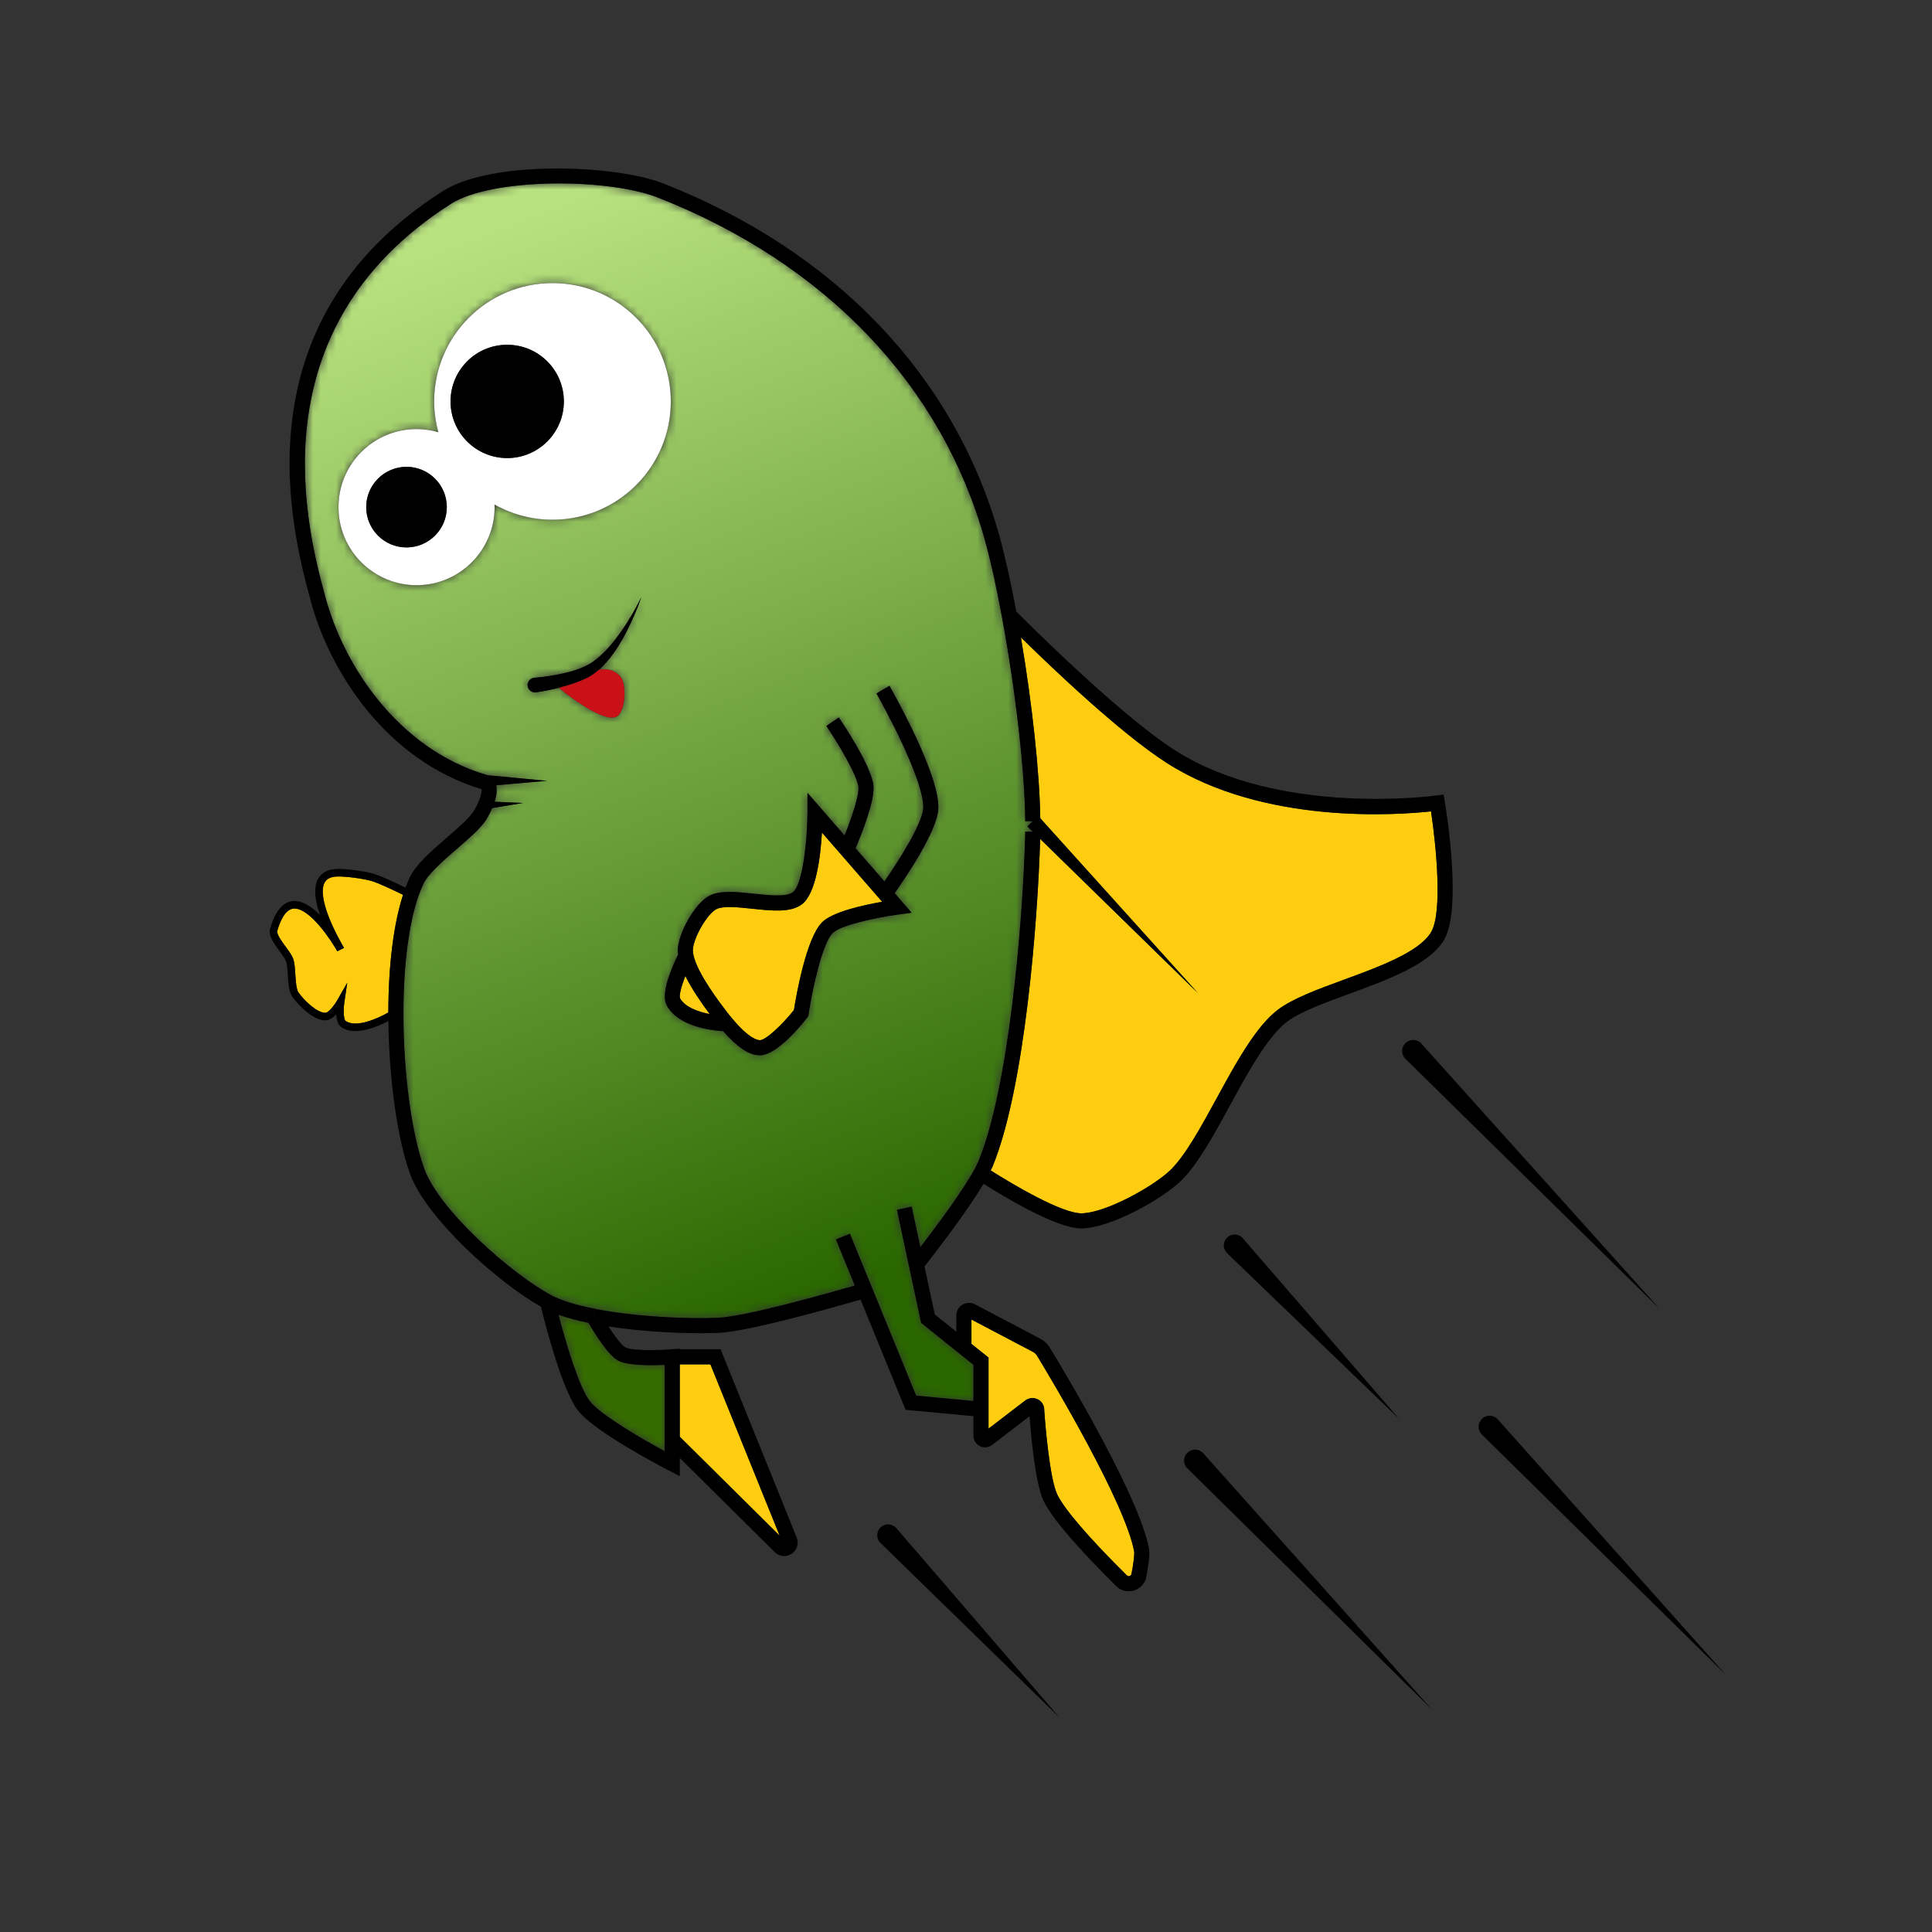 <svg width="250" height="250" viewBox="0 0 250 250" fill="none" xmlns="http://www.w3.org/2000/svg">
<rect x="0" y="0" width="250" height="250" fill="#333333" stroke="none"/>
<path fill-rule="evenodd" clip-rule="evenodd" d="M193.801 183.655C193.274 183.068 192.365 183.03 191.788 183.577L191.769 183.606C191.192 184.153 191.182 185.063 191.749 185.62L223.296 216.697L193.801 183.655Z" fill="black"/>
<path fill-rule="evenodd" clip-rule="evenodd" d="M181.9 134.955L181.87 134.985C181.294 135.532 181.294 136.441 181.851 136.998L214.746 169.356L183.913 135.034C183.385 134.447 182.477 134.408 181.9 134.955Z" fill="black"/>
<path fill-rule="evenodd" clip-rule="evenodd" d="M155.006 128.498L134.597 108.555C134.289 119.078 132.634 140.812 128.428 150.976C128.362 151.133 128.27 151.295 128.195 151.453C131.167 153.347 137.419 157.004 139.907 157.004C143.013 156.996 149.205 153.564 151.446 151.413C153.39 149.53 155.45 145.756 157.442 142.106C159.05 139.162 160.711 136.116 162.439 133.78C163.474 132.385 164.433 131.362 165.37 130.651C167.312 129.191 170.517 128.015 173.909 126.771C178.449 125.107 183.595 123.22 185.16 120.658C186.729 118.098 185.806 109.217 185.176 104.994C180.888 105.461 163.483 106.756 150.94 98.702C144.969 94.865 136.172 86.477 132.105 82.478C133.564 91.058 134.521 99.926 134.613 105.885L155.006 128.498Z" fill="#FECD0F"/>
<path fill-rule="evenodd" clip-rule="evenodd" d="M153.677 187.965L153.657 187.985C153.081 188.532 153.071 189.451 153.638 189.998L185.301 221.221L155.69 188.043C155.162 187.457 154.253 187.418 153.677 187.965Z" fill="black"/>
<path fill-rule="evenodd" clip-rule="evenodd" d="M159.766 159.746C159.414 159.746 159.072 159.873 158.798 160.136C158.222 160.684 158.213 161.602 158.789 162.16L181.032 183.591L160.822 160.235C160.547 159.912 160.157 159.746 159.766 159.746Z" fill="black"/>
<path fill-rule="evenodd" clip-rule="evenodd" d="M127.914 182.363V184.865L132.665 181.226C133.097 180.895 133.677 180.816 134.18 181.023C134.686 181.229 135.031 181.677 135.108 182.217C135.263 184.687 135.856 191.345 136.794 193.355C137.677 195.244 140.88 198.973 145.81 203.852C145.95 203.991 146.102 203.965 146.179 203.936C146.26 203.908 146.398 203.831 146.418 203.633C146.642 202.494 146.823 201.132 146.761 200.779C145.625 194.496 136.084 178.546 134.183 175.413C134.062 175.214 133.889 175.054 133.673 174.94L125.705 170.748V173.897L127.914 175.668V182.363Z" fill="#FECD0F"/>
<path fill-rule="evenodd" clip-rule="evenodd" d="M113.966 197.635H113.956C113.38 198.182 113.37 199.101 113.937 199.658L137.049 222.194L115.989 197.743C115.461 197.136 114.543 197.087 113.966 197.635Z" fill="black"/>
<mask id="mask0_242_94063" style="mask-type:alpha" maskUnits="userSpaceOnUse" x="39" y="23" width="95" height="159">
<path d="M115.767 115.577L117.963 118.105L116.175 118.349C113.277 118.745 108.753 119.74 107.767 120.714C106.434 122.035 105.133 127.875 104.627 131.246L104.589 131.5L104.431 131.702C103.561 132.817 100.557 136.462 98.415 136.553C98.378 136.555 98.341 136.555 98.305 136.555C96.953 136.555 95.403 135.523 93.582 133.434C91.848 133.325 87.726 132.78 86.276 130.1C85.435 128.546 86.97 125.086 87.743 123.538C87.717 123.336 87.702 123.134 87.702 122.931C87.736 120.853 89.874 116.872 91.827 115.891C93.229 115.18 95.326 115.406 97.546 115.643C99.511 115.852 101.737 116.092 102.586 115.455C103.861 114.505 104.47 108.775 104.481 105.201L104.489 102.596L109.282 108.113C110.189 105.862 111.178 102.972 111.082 101.868C110.942 100.341 108.46 96.192 106.927 93.938L108.544 92.838C108.979 93.479 112.797 99.16 113.029 101.694C113.202 103.669 111.413 108.116 110.715 109.762L114.445 114.056C116.262 111.435 119.351 106.593 119.465 104.572C119.608 101.915 116.429 95.164 113.664 90.187C113.507 89.893 113.418 89.741 113.412 89.73L115.096 88.739C115.096 88.739 115.202 88.918 115.381 89.254C116.843 91.884 121.624 100.816 121.417 104.679C121.253 107.564 117.207 113.536 115.767 115.577ZM80.998 81.885C80.206 83.381 79.297 84.846 78.076 86.127C77.89 86.312 77.695 86.508 77.489 86.683C78.369 86.508 79.405 86.586 80.245 87.504C81.124 88.472 80.958 92.059 79.825 92.704C78.173 93.622 73.541 89.997 72.31 89C71.332 89.244 70.355 89.44 69.358 89.586C68.811 89.664 68.322 89.264 68.273 88.717C68.234 88.198 68.626 87.749 69.143 87.7C70.443 87.592 71.753 87.397 73.013 87.104C73.795 86.919 74.567 86.703 75.281 86.4C75.994 86.117 76.629 85.746 77.255 85.228C78.486 84.231 79.532 82.931 80.48 81.573C81.418 80.204 82.268 78.758 83.001 77.243C82.454 78.837 81.779 80.38 80.998 81.885ZM53.907 75.719C48.328 75.719 43.803 71.194 43.803 65.624C43.803 60.044 48.328 55.518 53.907 55.518C54.885 55.518 55.833 55.665 56.732 55.929C56.38 54.659 56.185 53.32 56.185 51.942C56.185 43.478 63.036 36.628 71.499 36.628C79.952 36.628 86.802 43.478 86.802 51.942C86.802 60.395 79.952 67.246 71.499 67.246C68.762 67.246 66.202 66.523 63.983 65.272C63.993 65.389 64.003 65.506 64.003 65.624C64.003 71.194 59.478 75.719 53.907 75.719ZM132.666 107.617H133.643L132.939 106.933L133.643 106.258L132.666 106.268C132.602 99.719 131.416 89.32 129.643 79.777C128.934 75.91 128.175 72.487 127.445 69.874C121.85 49.826 106.827 34.09 85.146 25.566C78.615 23.002 63.649 22.991 58.343 26.38C32.704 42.729 39.811 68.837 42.146 77.417C44.428 85.813 51.274 96.845 63.057 100.308L70.785 101.04L64.209 101.611C64.351 102.24 64.237 102.997 63.998 103.741L67.667 103.904L63.69 104.564C63.358 105.34 62.965 106.014 62.718 106.35C61.931 107.408 60.578 108.579 59.147 109.818C57.395 111.336 55.41 113.056 54.792 114.367C54.588 114.798 54.385 115.296 54.172 115.886C52.917 119.441 52.218 124.809 52.207 130.995C52.188 138.707 53.247 146.654 54.905 151.243C56.833 156.588 66.183 164.839 71.305 167.581C72.607 168.274 74.514 168.87 76.973 169.35L76.783 170.322L76.798 170.306L76.985 169.36C82.235 170.397 88.917 170.682 92.908 170.515C96.483 170.365 107.217 167.326 110.61 166.343L108.17 160.379L109.978 159.639L118.55 180.591L125.962 181.285V176.603L119.196 171.177L116.065 156.549L117.975 156.138L119.097 161.377C121.273 158.543 124.566 154.11 126.081 151.332C126.29 150.956 126.476 150.574 126.624 150.221C130.479 140.903 132.344 119.903 132.657 108.061L132.666 107.617Z" fill="white"/>
</mask>
<g mask="url(#mask0_242_94063)">
<path fill-rule="evenodd" clip-rule="evenodd" d="M115.769 115.575L117.965 118.103L116.177 118.347C113.279 118.743 108.755 119.738 107.769 120.712C106.436 122.033 105.135 127.873 104.629 131.244L104.59 131.498L104.433 131.7C103.563 132.815 100.559 136.461 98.417 136.551C98.38 136.553 98.343 136.553 98.306 136.553C96.955 136.553 95.404 135.521 93.584 133.432C91.85 133.323 87.728 132.778 86.278 130.098C85.437 128.544 86.972 125.084 87.745 123.536C87.719 123.334 87.704 123.132 87.704 122.929C87.738 120.851 89.876 116.87 91.829 115.889C93.231 115.178 95.328 115.404 97.548 115.641C99.513 115.851 101.739 116.09 102.588 115.453C103.863 114.503 104.472 108.773 104.483 105.199L104.491 102.594L109.284 108.111C110.191 105.86 111.18 102.97 111.084 101.866C110.944 100.339 108.462 96.19 106.929 93.936L108.546 92.836C108.981 93.477 112.799 99.158 113.031 101.692C113.204 103.667 111.415 108.114 110.717 109.76L114.447 114.054C116.264 111.433 119.353 106.591 119.467 104.57C119.61 101.913 116.431 95.162 113.666 90.185C113.509 89.891 113.42 89.739 113.414 89.728L115.098 88.737C115.098 88.737 115.203 88.916 115.383 89.252C116.845 91.882 121.626 100.814 121.419 104.678C121.255 107.562 117.209 113.534 115.769 115.575ZM81 81.883C80.208 83.379 79.299 84.844 78.077 86.125C77.892 86.311 77.697 86.506 77.491 86.681C78.371 86.506 79.407 86.584 80.247 87.502C81.126 88.47 80.96 92.057 79.827 92.701C78.175 93.62 73.543 89.995 72.312 88.998C71.334 89.242 70.357 89.438 69.36 89.584C68.813 89.662 68.324 89.262 68.275 88.715C68.236 88.197 68.627 87.747 69.145 87.698C70.445 87.59 71.755 87.395 73.015 87.102C73.797 86.917 74.569 86.701 75.282 86.398C75.996 86.115 76.631 85.744 77.257 85.226C78.488 84.229 79.534 82.929 80.482 81.571C81.42 80.203 82.27 78.756 83.003 77.241C82.456 78.835 81.781 80.379 81 81.883ZM53.91 75.717C48.33 75.717 43.805 71.192 43.805 65.622C43.805 60.042 48.33 55.516 53.91 55.516C54.887 55.516 55.835 55.663 56.734 55.927C56.382 54.657 56.187 53.318 56.187 51.94C56.187 43.476 63.038 36.626 71.501 36.626C79.954 36.626 86.804 43.476 86.804 51.94C86.804 60.393 79.954 67.244 71.501 67.244C68.764 67.244 66.204 66.521 63.985 65.27C63.995 65.387 64.005 65.504 64.005 65.622C64.005 71.192 59.48 75.717 53.91 75.717ZM132.668 107.615H133.645L132.941 106.931L133.645 106.257L132.668 106.266C132.604 99.717 131.418 89.318 129.645 79.775C128.936 75.909 128.177 72.485 127.447 69.873C121.852 49.824 106.829 34.089 85.148 25.564C78.617 23 63.651 22.989 58.345 26.378C32.706 42.727 39.813 68.835 42.148 77.415C44.43 85.811 51.276 96.843 63.059 100.306L70.787 101.038L64.21 101.609C64.353 102.238 64.239 102.995 64 103.739L67.669 103.902L63.692 104.562C63.359 105.338 62.967 106.012 62.72 106.348C61.932 107.406 60.58 108.577 59.149 109.816C57.397 111.334 55.411 113.054 54.794 114.365C54.59 114.796 54.387 115.294 54.174 115.884C52.919 119.439 52.22 124.807 52.209 130.993C52.19 138.705 53.249 146.652 54.907 151.241C56.835 156.586 66.184 164.837 71.307 167.579C72.609 168.272 74.516 168.868 76.975 169.348L76.785 170.32L76.8 170.304L76.987 169.358C82.237 170.395 88.919 170.68 92.91 170.514C96.485 170.363 107.219 167.324 110.612 166.341L108.172 160.377L109.98 159.637L118.552 180.589L125.964 181.283V176.601L119.198 171.175L116.067 156.547L117.977 156.136L119.099 161.376C121.275 158.541 124.568 154.108 126.083 151.33C126.292 150.954 126.478 150.572 126.626 150.219C130.481 140.902 132.346 119.901 132.659 108.059L132.668 107.615Z" fill="url(#paint0_linear_242_94063)"/>
</g>
<mask id="mask1_242_94063" style="mask-type:alpha" maskUnits="userSpaceOnUse" x="72" y="170" width="15" height="18">
<path d="M72.264 170.127C73.204 173.723 74.921 179.523 76.324 181.32C77.7 183.07 82.904 186.105 86.001 187.783V176.609C84.293 176.695 81.241 176.732 79.98 176.06C78.662 175.345 76.91 172.496 76.15 171.18C74.668 170.874 73.366 170.523 72.264 170.127Z" fill="white"/>
</mask>
<g mask="url(#mask1_242_94063)">
<path fill-rule="evenodd" clip-rule="evenodd" d="M72.264 170.125C73.204 173.721 74.921 179.521 76.324 181.318C77.7 183.068 82.904 186.103 86.001 187.781V176.607C84.293 176.693 81.241 176.73 79.98 176.058C78.662 175.343 76.91 172.494 76.15 171.178C74.668 170.872 73.366 170.521 72.264 170.125Z" fill="#356C00"/>
</g>
<path fill-rule="evenodd" clip-rule="evenodd" d="M103.757 117.023C102.295 118.118 99.888 117.86 97.34 117.588C96.358 117.484 95.302 117.371 94.407 117.371C93.704 117.371 93.1 117.441 92.709 117.639C91.506 118.243 89.683 121.418 89.658 122.949C89.658 123.159 89.685 123.384 89.738 123.602L89.743 123.623C90.27 126.014 93.152 129.764 94.098 130.996C94.282 131.236 94.513 131.532 94.78 131.836C96.972 134.447 98.047 134.594 98.335 134.603C99.144 134.569 101.222 132.594 102.735 130.7C103.006 128.983 104.304 121.399 106.395 119.327C107.749 117.988 111.72 117.115 114.152 116.691L106.358 107.73C106.178 110.856 105.6 115.651 103.757 117.023Z" fill="#FECD0F"/>
<path fill-rule="evenodd" clip-rule="evenodd" d="M91.925 176.545H87.961V185.91L100.884 198.715L91.925 176.545Z" fill="#FECD0F"/>
<path fill-rule="evenodd" clip-rule="evenodd" d="M87.999 129.181C88.609 130.267 90.246 130.91 91.973 131.239C90.815 129.74 89.551 127.962 88.698 126.285C88.157 127.64 87.849 128.825 87.999 129.181Z" fill="#FECD0F"/>
<path fill-rule="evenodd" clip-rule="evenodd" d="M58.303 51.947C58.303 47.891 61.577 44.617 65.633 44.617C69.679 44.617 72.962 47.891 72.962 51.947C72.962 55.992 69.679 59.276 65.633 59.276C61.577 59.276 58.303 55.992 58.303 51.947ZM52.596 70.837C49.723 70.837 47.387 68.501 47.387 65.628C47.387 62.745 49.723 60.409 52.596 60.409C55.479 60.409 57.815 62.745 57.815 65.628C57.815 68.501 55.479 70.837 52.596 70.837ZM71.497 67.25C79.95 67.25 86.8 60.4 86.8 51.947C86.8 43.483 79.95 36.633 71.497 36.633C63.034 36.633 56.183 43.483 56.183 51.947C56.183 53.324 56.378 54.663 56.73 55.933C55.831 55.67 54.883 55.523 53.906 55.523C48.325 55.523 43.801 60.048 43.801 65.628C43.801 71.198 48.325 75.723 53.906 75.723C59.476 75.723 64.001 71.198 64.001 65.628C64.001 65.511 63.991 65.394 63.981 65.276C66.2 66.527 68.76 67.25 71.497 67.25Z" fill="white"/>
<path fill-rule="evenodd" clip-rule="evenodd" d="M77.251 85.232C76.625 85.75 75.99 86.121 75.277 86.404C74.564 86.707 73.791 86.923 73.009 87.108C71.749 87.401 70.44 87.596 69.14 87.704C68.622 87.753 68.231 88.203 68.27 88.721C68.319 89.268 68.808 89.668 69.355 89.59C70.352 89.444 71.329 89.248 72.306 89.004C72.687 88.906 73.059 88.808 73.43 88.701C74.26 88.447 75.091 88.154 75.903 87.763C76.479 87.489 77.007 87.108 77.485 86.688C77.691 86.512 77.886 86.317 78.072 86.131C79.293 84.85 80.202 83.385 80.994 81.889C81.775 80.385 82.45 78.841 82.997 77.248C82.264 78.762 81.414 80.209 80.476 81.577C79.528 82.935 78.482 84.235 77.251 85.232Z" fill="black"/>
<path fill-rule="evenodd" clip-rule="evenodd" d="M73.431 88.696C73.059 88.804 72.688 88.902 72.307 88.999C73.538 89.996 78.17 93.622 79.822 92.703C80.955 92.058 81.121 88.472 80.242 87.504C79.401 86.585 78.366 86.507 77.486 86.683C77.007 87.103 76.48 87.484 75.903 87.758C75.091 88.149 74.261 88.442 73.431 88.696Z" fill="#CA1117"/>
<path fill-rule="evenodd" clip-rule="evenodd" d="M72.961 51.942C72.961 47.887 69.677 44.613 65.632 44.613C61.576 44.613 58.303 47.887 58.303 51.942C58.303 55.987 61.576 59.271 65.632 59.271C69.677 59.271 72.961 55.987 72.961 51.942Z" fill="black"/>
<path fill-rule="evenodd" clip-rule="evenodd" d="M52.597 60.406C49.724 60.406 47.389 62.742 47.389 65.625C47.389 68.498 49.724 70.833 52.597 70.833C55.48 70.833 57.816 68.498 57.816 65.625C57.816 62.742 55.48 60.406 52.597 60.406Z" fill="black"/>
<path fill-rule="evenodd" clip-rule="evenodd" d="M43.542 113.424C42.773 113.467 42.269 113.722 42.005 114.205C41.182 115.71 42.597 119.268 44.196 122.097L44.261 122.212C44.297 122.278 44.326 122.335 44.357 122.377C44.475 122.564 44.521 122.657 44.521 122.657L43.647 123.094C43.642 123.086 43.61 123.023 43.55 122.926C43.522 122.892 43.467 122.797 43.405 122.684L43.354 122.593C41.772 120.025 39.504 117.356 37.928 117.579C36.874 117.725 36.236 119.22 35.885 120.448C35.765 120.871 36.452 121.806 36.954 122.487C37.384 123.071 37.79 123.625 37.951 124.109C38.122 124.613 38.167 125.327 38.215 126.084C38.272 126.98 38.336 127.997 38.625 128.426C39.243 129.317 40.949 131.055 42.097 131.055C42.104 131.055 42.112 131.055 42.119 131.055C42.475 131.051 43.209 130.188 43.649 129.416L44.935 127.155L44.557 129.729C44.401 130.792 44.483 131.952 44.726 132.114C46.064 133.022 48.732 131.87 50.25 131.015C50.25 131.008 50.25 131 50.25 130.993C50.26 124.893 50.938 119.54 52.153 115.79C51.237 115.34 48.946 114.235 48.029 113.984C46.953 113.685 44.671 113.371 43.542 113.424Z" fill="#FECD0F"/>
<path fill-rule="evenodd" clip-rule="evenodd" d="M126.079 151.335C124.564 154.113 121.272 158.546 119.095 161.38L117.973 156.141L116.063 156.551L119.194 171.18L125.96 176.606V181.288L118.549 180.593L109.977 159.641L108.168 160.381L110.608 166.346C107.216 167.329 96.481 170.367 92.906 170.518C88.915 170.685 82.233 170.399 76.983 169.362L76.796 170.309L76.781 170.325L76.971 169.353C74.513 168.873 72.605 168.277 71.303 167.583C66.181 164.841 56.831 156.591 54.903 151.245C53.245 146.657 52.186 138.71 52.205 130.998C52.216 124.812 52.915 119.443 54.17 115.888C54.383 115.298 54.586 114.801 54.79 114.37C55.408 113.058 57.394 111.338 59.146 109.821C60.576 108.582 61.929 107.411 62.717 106.352C62.963 106.017 63.356 105.343 63.689 104.567L67.666 103.906L63.996 103.744C64.235 102.999 64.35 102.243 64.207 101.613L70.783 101.042L63.055 100.311C51.272 96.847 44.426 85.816 42.145 77.42C39.809 68.84 32.703 42.731 58.341 26.382C63.648 22.994 78.613 23.005 85.144 25.569C106.826 34.093 121.848 49.829 127.443 69.877C128.173 72.49 128.933 75.913 129.641 79.78C131.414 89.322 132.601 99.721 132.664 106.271L133.641 106.261L132.937 106.936L133.641 107.619H132.664L132.655 108.064C132.342 119.905 130.478 140.906 126.623 150.223C126.474 150.576 126.288 150.959 126.079 151.335ZM125.706 170.746L133.674 174.938C133.89 175.052 134.062 175.213 134.184 175.411C136.085 178.544 145.626 194.494 146.761 200.777C146.824 201.13 146.642 202.492 146.419 203.631C146.399 203.829 146.261 203.906 146.18 203.935C146.103 203.964 145.951 203.99 145.811 203.851C140.88 198.971 137.678 195.242 136.794 193.353C135.857 191.343 135.264 184.685 135.108 182.215C135.032 181.675 134.686 181.228 134.181 181.022C133.678 180.815 133.098 180.894 132.665 181.224L127.915 184.864V175.667L125.706 173.896V170.746ZM79.988 176.06C81.249 176.733 84.301 176.695 86.009 176.609V187.783C82.912 186.106 77.708 183.071 76.332 181.32C74.929 179.524 73.213 173.723 72.272 170.127C73.374 170.523 74.676 170.874 76.158 171.18C76.918 172.496 78.67 175.346 79.988 176.06ZM50.251 130.993C50.251 131 50.251 131.008 50.251 131.015C48.733 131.87 46.065 133.022 44.727 132.114C44.484 131.952 44.402 130.792 44.558 129.729L44.937 127.155L43.65 129.416C43.21 130.188 42.476 131.051 42.12 131.055C42.113 131.055 42.105 131.055 42.099 131.055C40.95 131.055 39.244 129.317 38.626 128.426C38.337 127.997 38.273 126.98 38.216 126.084C38.168 125.327 38.123 124.613 37.952 124.109C37.791 123.625 37.385 123.071 36.955 122.487C36.453 121.806 35.766 120.871 35.886 120.448C36.237 119.22 36.875 117.725 37.929 117.579C39.505 117.356 41.773 120.025 43.355 122.593L43.406 122.684C43.468 122.797 43.523 122.892 43.551 122.926C43.611 123.023 43.643 123.086 43.648 123.094L44.522 122.657C44.522 122.657 44.476 122.564 44.358 122.377C44.327 122.335 44.298 122.278 44.262 122.212L44.197 122.097C42.598 119.268 41.183 115.71 42.006 114.205C42.27 113.722 42.773 113.467 43.543 113.424C44.672 113.371 46.954 113.685 48.031 113.984C48.947 114.235 51.238 115.34 52.154 115.79C50.939 119.54 50.261 124.893 50.251 130.993ZM150.939 98.699C163.482 106.753 180.887 105.458 185.175 104.991C185.805 109.214 186.728 118.094 185.159 120.655C183.594 123.217 178.448 125.104 173.908 126.768C170.516 128.012 167.311 129.187 165.369 130.648C164.432 131.358 163.473 132.382 162.438 133.777C160.71 136.113 159.049 139.159 157.441 142.103C155.449 145.753 153.389 149.527 151.445 151.41C149.204 153.561 143.012 156.993 139.906 157.001C137.418 157.001 131.166 153.344 128.194 151.45C128.269 151.292 128.361 151.13 128.427 150.973C132.633 140.809 134.288 119.075 134.596 108.551L155.005 128.494L134.612 105.882C134.519 99.923 133.563 91.055 132.104 82.475C136.171 86.473 144.968 94.862 150.939 98.699ZM87.964 176.547H91.928L100.887 198.717L87.964 185.912V176.547ZM139.909 158.956C143.626 158.945 150.291 155.226 152.801 152.818C154.962 150.726 157 146.992 159.158 143.039C160.732 140.153 162.362 137.167 164.008 134.94C164.93 133.697 165.762 132.803 166.547 132.207C168.255 130.923 171.328 129.796 174.581 128.603C179.657 126.742 184.906 124.817 186.826 121.676C189.207 117.792 187.195 105.171 186.957 103.746L186.801 102.805L185.856 102.938C185.653 102.968 165.474 105.71 151.995 97.055C144.885 92.486 133.192 80.821 131.507 79.127C130.805 75.329 130.051 71.952 129.325 69.351C123.562 48.699 108.125 32.504 85.858 23.75C79.552 21.274 63.59 20.712 57.29 24.735C30.439 41.857 37.83 69.011 40.259 77.933C42.661 86.772 49.883 98.379 62.331 102.126C62.395 102.648 61.822 104.269 61.146 105.189C60.488 106.073 59.215 107.176 57.866 108.344C55.875 110.068 53.817 111.851 53.022 113.536C52.839 113.924 52.658 114.369 52.473 114.858C51.471 114.367 49.258 113.308 48.291 113.042C47.139 112.722 44.741 112.385 43.491 112.449C42.37 112.511 41.582 112.944 41.149 113.736C40.511 114.901 40.8 116.659 41.406 118.405C40.278 117.262 39.012 116.436 37.795 116.611C36.531 116.786 35.572 117.987 34.946 120.181C34.695 121.065 35.443 122.082 36.168 123.066C36.534 123.563 36.912 124.077 37.025 124.42C37.155 124.805 37.198 125.486 37.241 126.144C37.308 127.216 37.378 128.322 37.819 128.978C38.274 129.633 40.356 132.079 42.135 132.032C42.626 132.027 43.106 131.675 43.508 131.256C43.551 131.937 43.722 132.619 44.181 132.924C44.701 133.279 45.322 133.418 45.98 133.418C47.471 133.418 49.147 132.7 50.258 132.12C50.339 139.684 51.417 147.351 53.065 151.909C55.125 157.62 64.425 165.955 69.991 169.084C70.49 171.117 72.717 179.867 74.793 182.525C76.973 185.3 85.567 189.776 86.539 190.276L87.964 191.01V188.664L100.25 200.838C100.59 201.177 101.03 201.352 101.475 201.352C101.805 201.352 102.139 201.256 102.436 201.059C103.136 200.596 103.404 199.728 103.089 198.95L93.245 174.592H87.964V174.513L86.91 174.595C84.913 174.752 81.731 174.776 80.914 174.339C80.45 174.088 79.585 172.955 78.738 171.647C82.722 172.258 87.151 172.517 90.598 172.517C91.465 172.517 92.27 172.501 92.989 172.471C96.9 172.306 108.137 169.103 111.353 168.166L117.187 182.429L125.96 183.251V185.782C125.96 186.359 126.283 186.874 126.802 187.129C127.32 187.384 127.927 187.319 128.383 186.968L133.223 183.26C133.398 185.632 133.947 191.873 135.023 194.181C136.279 196.865 140.836 201.676 144.433 205.236C144.875 205.678 145.455 205.913 146.054 205.913C146.313 205.913 146.576 205.868 146.832 205.777C147.682 205.476 148.269 204.732 148.35 203.925C148.468 203.33 148.842 201.321 148.685 200.434C147.519 193.974 138.57 178.872 135.852 174.394C135.546 173.895 135.109 173.485 134.585 173.21L126.14 168.767C125.626 168.505 125.025 168.527 124.532 168.829C124.043 169.129 123.751 169.65 123.751 170.223V172.328L120.96 170.089L119.631 163.882C121.819 161.079 125.317 156.46 127.272 153.181C129.792 154.782 136.665 158.956 139.909 158.956Z" fill="black"/>
<path fill-rule="evenodd" clip-rule="evenodd" d="M106.393 119.326C104.302 121.398 103.004 128.982 102.733 130.699C101.22 132.593 99.143 134.568 98.333 134.602C98.045 134.593 96.97 134.446 94.778 131.835C94.511 131.531 94.28 131.235 94.096 130.995C93.15 129.763 90.269 126.013 89.741 123.622L89.736 123.601C89.683 123.383 89.656 123.158 89.656 122.948C89.681 121.417 91.504 118.242 92.707 117.638C93.099 117.44 93.702 117.37 94.406 117.37C95.3 117.37 96.356 117.483 97.338 117.587C99.887 117.859 102.293 118.117 103.755 117.022C105.598 115.65 106.176 110.855 106.356 107.729L114.15 116.69C111.718 117.114 107.747 117.987 106.393 119.326ZM87.999 129.181C87.855 128.824 88.152 127.64 88.673 126.285C89.495 127.962 90.713 129.739 91.829 131.238C90.165 130.91 88.587 130.267 87.999 129.181ZM115.096 88.74L113.412 89.732C113.418 89.742 113.507 89.895 113.664 90.189C116.429 95.165 119.608 101.917 119.465 104.573C119.351 106.595 116.262 111.436 114.445 114.058L110.715 109.763C111.413 108.118 113.202 103.671 113.029 101.695C112.797 99.162 108.979 93.48 108.544 92.84L106.928 93.939C108.46 96.193 110.942 100.342 111.082 101.869C111.178 102.973 110.189 105.864 109.282 108.115L104.49 102.597L104.482 105.202C104.47 108.776 103.861 114.506 102.586 115.456C101.737 116.093 99.511 115.854 97.546 115.645C95.326 115.407 93.229 115.181 91.827 115.893C89.874 116.874 87.736 120.854 87.702 122.932C87.702 123.135 87.717 123.338 87.743 123.539C86.97 125.087 85.435 128.547 86.276 130.101C87.726 132.782 91.848 133.326 93.582 133.435C95.403 135.524 96.953 136.556 98.305 136.556C98.341 136.556 98.379 136.556 98.415 136.554C100.557 136.464 103.561 132.819 104.431 131.704L104.589 131.501L104.627 131.248C105.133 127.877 106.434 122.036 107.768 120.715C108.753 119.742 113.277 118.746 116.175 118.35L117.963 118.106L115.767 115.579C117.207 113.538 121.253 107.566 121.417 104.681C121.624 100.818 116.843 91.885 115.381 89.255C115.202 88.919 115.096 88.74 115.096 88.74Z" fill="black"/>
<defs>
<linearGradient id="paint0_linear_242_94063" x1="76.107" y1="23.729" x2="128.141" y2="159.248" gradientUnits="userSpaceOnUse">
<stop stop-color="#B8E27F"/>
<stop offset="1" stop-color="#2A6700"/>
</linearGradient>
</defs>
</svg>

